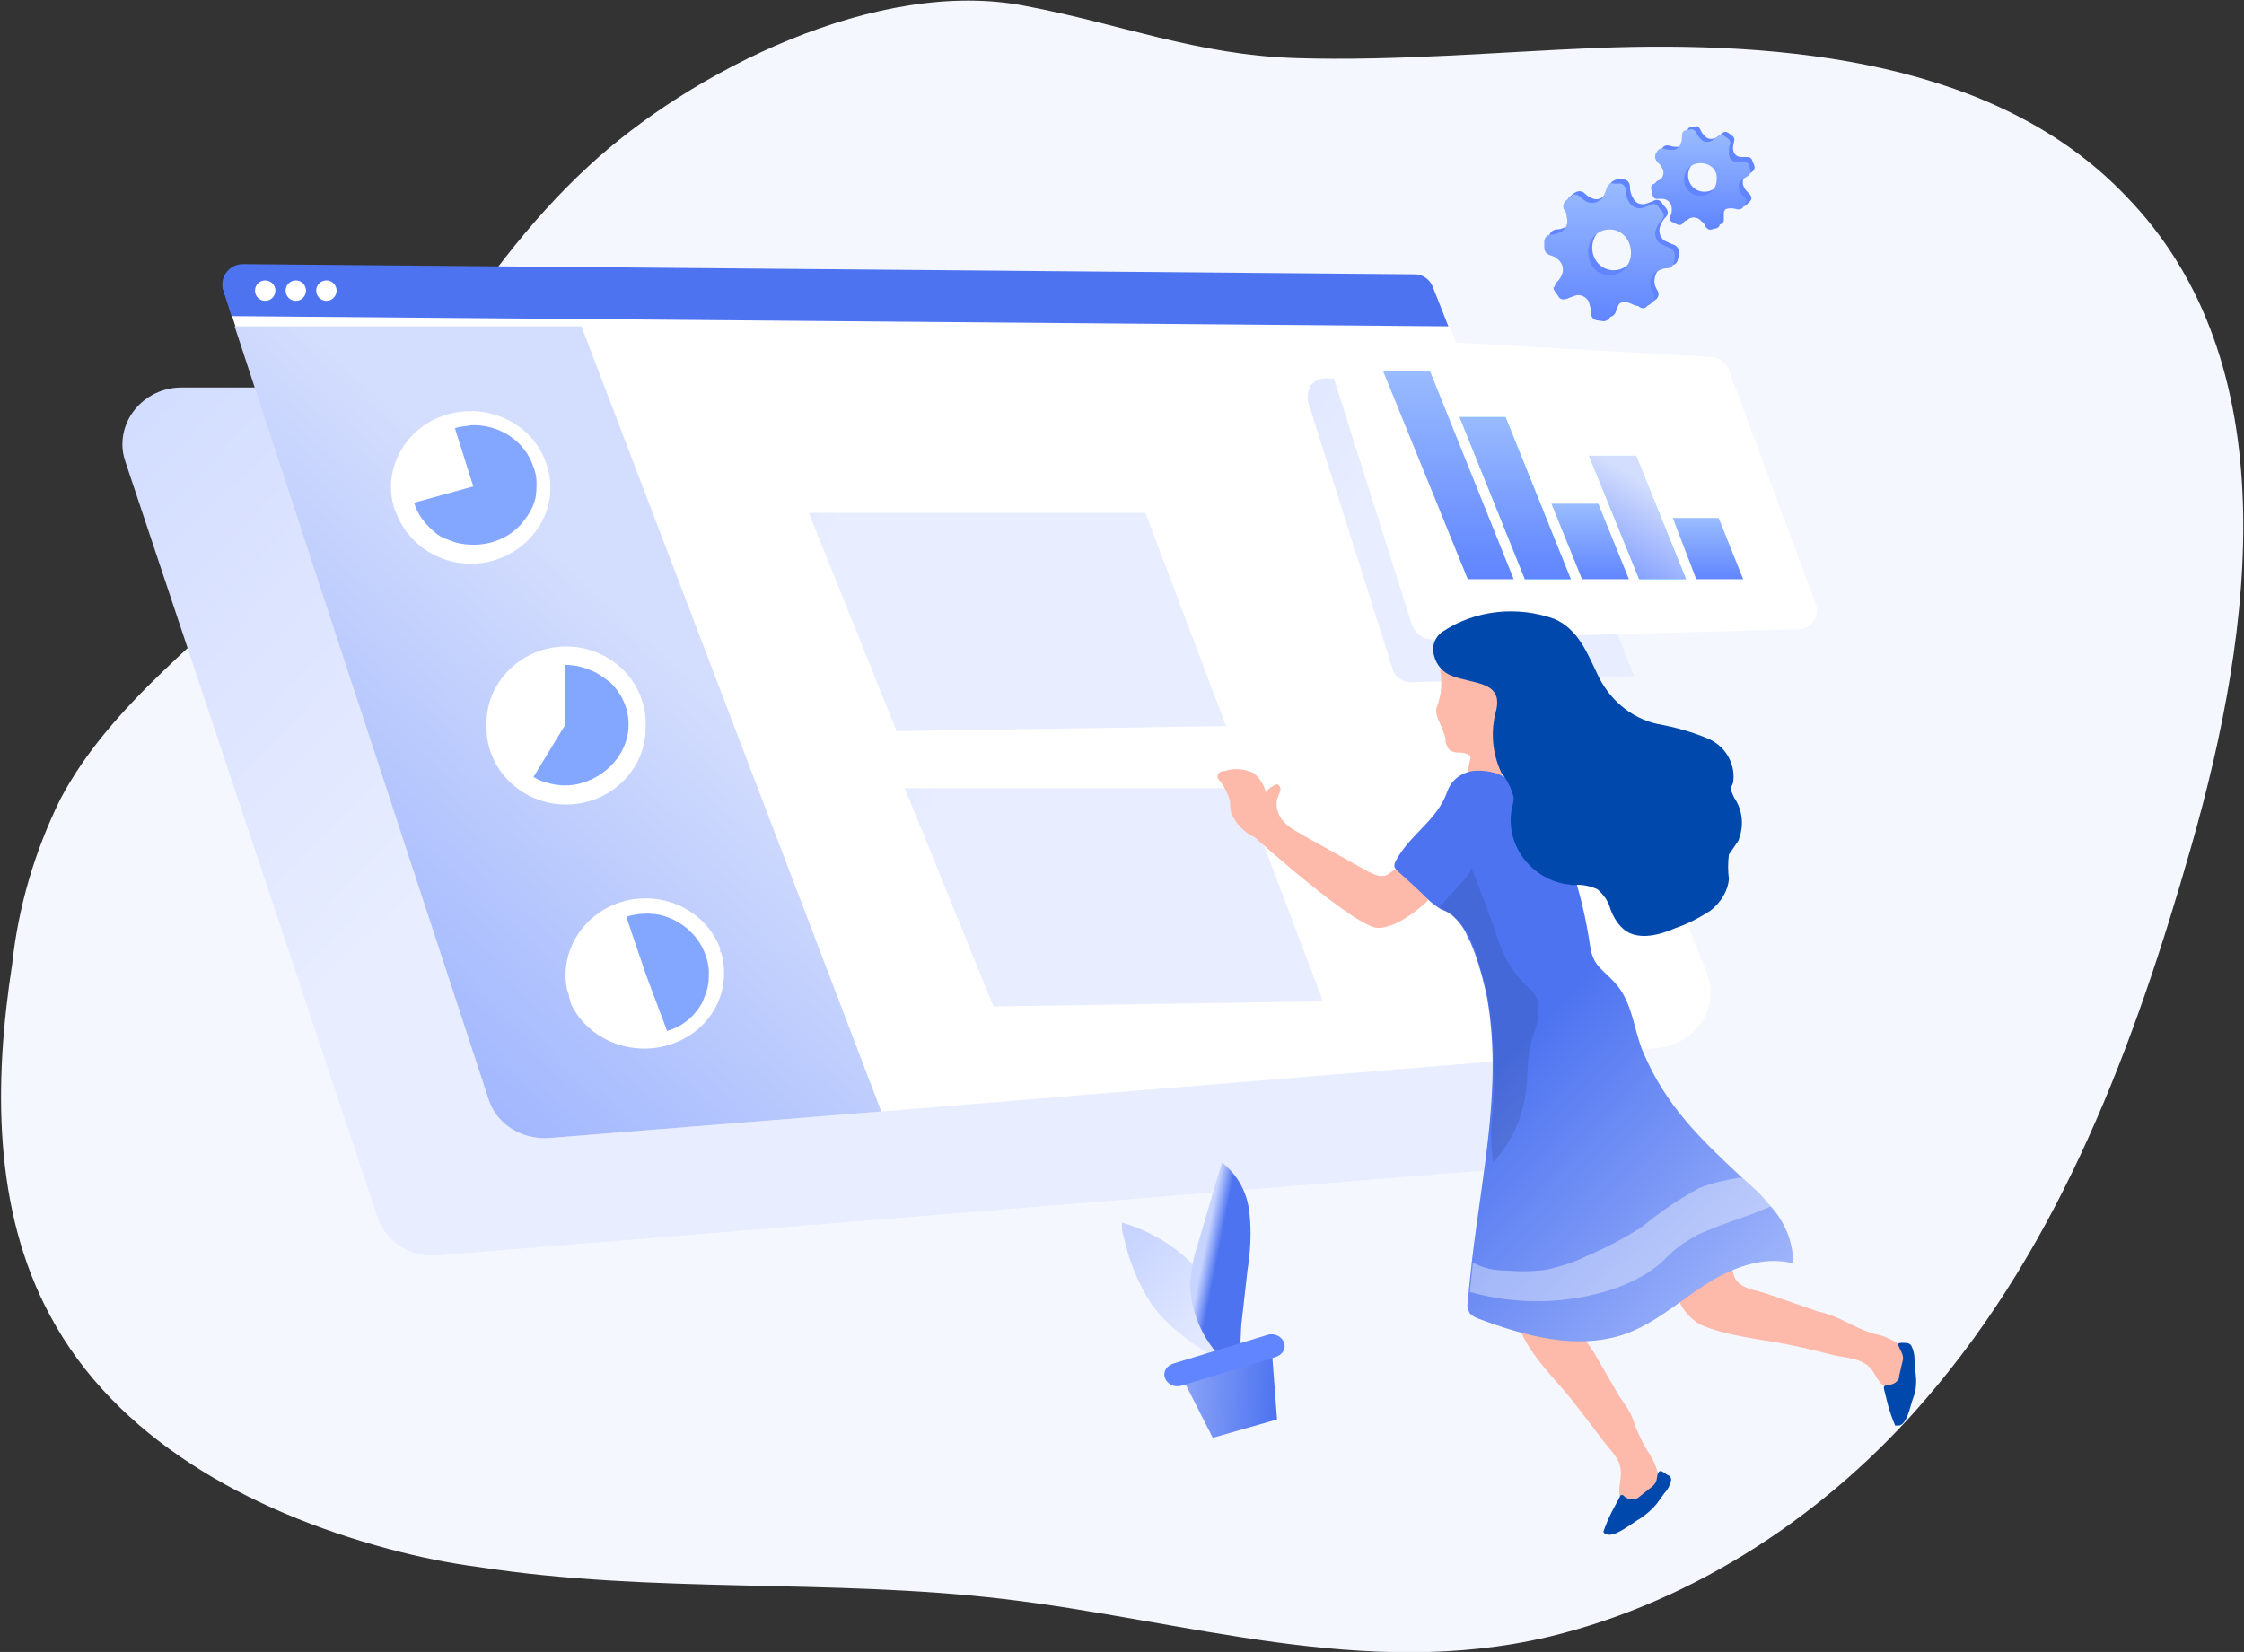 <?xml version="1.0" encoding="utf-8"?>
<!-- Generator: Adobe Illustrator 24.2.1, SVG Export Plug-In . SVG Version: 6.00 Build 0)  -->
<svg version="1.1" id="图层_1" xmlns="http://www.w3.org/2000/svg" xmlns:xlink="http://www.w3.org/1999/xlink" x="0px" y="0px"
	 viewBox="0 0 220 162" style="enable-background:new 0 0 220 162;" xml:space="preserve">
<rect x="0" y="0" width="220" height="162" fill="#333333" stroke="none"/>
<style type="text/css">
	.st0{fill:#F5F7FF;}
	.st1{fill-rule:evenodd;clip-rule:evenodd;fill:url(#路径_32_);}
	.st2{fill:#FFFFFF;}
	.st3{fill-rule:evenodd;clip-rule:evenodd;fill:url(#路径_34_);}
	.st4{fill-rule:evenodd;clip-rule:evenodd;fill:url(#路径_35_);}
	.st5{fill-rule:evenodd;clip-rule:evenodd;fill:url(#路径_36_);}
	.st6{fill-rule:evenodd;clip-rule:evenodd;fill:url(#路径_37_);}
	.st7{fill-rule:evenodd;clip-rule:evenodd;fill:#FFFFFF;}
	.st8{fill-rule:evenodd;clip-rule:evenodd;fill:url(#路径_38_);}
	.st9{fill:#68E1FD;}
	.st10{fill-rule:evenodd;clip-rule:evenodd;fill:url(#路径_39_);}
	.st11{fill-rule:evenodd;clip-rule:evenodd;fill:url(#路径_40_);}
	.st12{fill-rule:evenodd;clip-rule:evenodd;fill:url(#路径_41_);}
	.st13{fill-rule:evenodd;clip-rule:evenodd;fill:url(#路径_42_);}
	.st14{fill:#83A6FF;}
	.st15{fill:#FDB9A9;}
	.st16{fill-rule:evenodd;clip-rule:evenodd;fill:url(#路径_43_);}
	.st17{fill-rule:evenodd;clip-rule:evenodd;fill:url(#路径_44_);}
	.st18{fill-rule:evenodd;clip-rule:evenodd;fill:url(#路径_45_);}
	.st19{fill-rule:evenodd;clip-rule:evenodd;fill:url(#路径_46_);}
	.st20{fill-opacity:0.1;}
	.st21{opacity:0.38;fill:#FFFFFF;enable-background:new    ;}
	.st22{fill-rule:evenodd;clip-rule:evenodd;fill:url(#路径_47_);}
	.st23{fill-rule:evenodd;clip-rule:evenodd;fill:url(#Fill-1_1_);}
	.st24{fill-rule:evenodd;clip-rule:evenodd;fill:url(#Fill-3_1_);}
	.st25{fill-rule:evenodd;clip-rule:evenodd;fill:url(#Fill-5_1_);}
	.st26{fill-rule:evenodd;clip-rule:evenodd;fill:url(#Fill-7_1_);}
	.st27{fill-rule:evenodd;clip-rule:evenodd;fill:#6085FF;}
	.st28{fill-rule:evenodd;clip-rule:evenodd;fill:url(#Fill-2_1_);}
	.st29{fill-rule:evenodd;clip-rule:evenodd;fill:url(#Fill-4_1_);}
</style>
<path id="路径" class="st0" d="M38.1,151.9c3,0.8,5.9,1.4,9,1.8c16.9,2.6,34.2,1.1,51.2,3.1c18,2.1,35.5,8,53.6,3.7
	c14.5-3.5,27.5-12.3,36.9-23.3c13.3-15.4,20.5-34.8,26-54.1c6.2-21.6,9.5-47.6-6.4-63.9C195.8,6,175.1,4,156.6,4.7
	c-9.8,0.4-19.7,1.3-29.5,1s-17.4-3.4-26.5-5.1C86.1-2.3,67.7,7,57.7,16.3c-12,11-18.7,26.4-29.8,38.2c-7.5,7.9-17,14.4-22,23.9
	c-2.5,5.1-4.1,10.5-4.7,16.1c-1.8,11.6-1.9,24.1,3.7,34.5C11.3,141,24.3,148.2,38.1,151.9z"/>
<g id="编组-3" transform="translate(100, 88.5) scale(-1, 1) translate(-100, -88.5) translate(12, 26)">
	
		<linearGradient id="路径_32_" gradientUnits="userSpaceOnUse" x1="613.105" y1="280.654" x2="612.501" y2="280.999" gradientTransform="matrix(-144.726 0 0 -85.078 88881.945 23943.014)">
		<stop  offset="0" style="stop-color:#E8EDFF"/>
		<stop  offset="1" style="stop-color:#C7D4FF"/>
	</linearGradient>
	<path id="路径_1_" class="st1" d="M31.7,80.8l25.5-65.2c0.9-2.2,3-3.6,5.5-3.6h107.5c3.2,0,5.8,2.5,5.8,5.6
		c0,0.6-0.1,1.1-0.3,1.7l-24.7,74c-0.8,2.5-3.3,4.1-6,3.8L36.6,88.3c-3.2-0.3-5.6-2.9-5.3-6C31.3,81.8,31.5,81.3,31.7,80.8z"/>
	<path id="路径_2_" class="st2" d="M140.1,81.8c-0.8,2.5-3.3,4-6,3.8L101.6,83l-75.9-6.2c-1.5-0.1-3-0.8-4-1.9
		c-1-1.1-1.5-2.6-1.4-4.1c0.1-0.5,0.2-1,0.4-1.5l6.1-15.3l11-28.1l9.6-23.6c0.3-0.7,1-1.2,1.8-1.2l114.9-1c1.1,0,2,0.9,2,2
		c0,0.2,0,0.4-0.1,0.6L140.1,81.8L140.1,81.8z"/>
	
		<linearGradient id="路径_34_" gradientUnits="userSpaceOnUse" x1="620.32" y1="275.603" x2="618.984" y2="275.837" gradientTransform="matrix(-40.947 0 0 -21.404 25499.725 5962.773)">
		<stop  offset="1.283872e-03" style="stop-color:#E8EDFF"/>
		<stop  offset="1" style="stop-color:#C7D4FF"/>
	</linearGradient>
	<polygon id="路径_3_" class="st3" points="58.3,72.2 66.2,51.3 99.3,51.3 90.6,72.7 	"/>
	
		<linearGradient id="路径_35_" gradientUnits="userSpaceOnUse" x1="616.819" y1="281.139" x2="615.981" y2="279.964" gradientTransform="matrix(-63.373 0 0 -79.621 39245.699 22392.834)">
		<stop  offset="0" style="stop-color:#D3DDFD"/>
		<stop  offset="1" style="stop-color:#6085FF"/>
	</linearGradient>
	<path id="路径_4_" class="st4" d="M140.1,81.8c-0.8,2.5-3.3,4-6,3.8L101.6,83L131,6h34L140.1,81.8z"/>
	
		<linearGradient id="路径_36_" gradientUnits="userSpaceOnUse" x1="623.16" y1="277.275" x2="621.824" y2="278.015" gradientTransform="matrix(-31.985 0 0 -29.736 19993.707 8280.49)">
		<stop  offset="1.283872e-03" style="stop-color:#E8EDFF"/>
		<stop  offset="1" style="stop-color:#C7D4FF"/>
	</linearGradient>
	<path id="路径_5_" class="st5" d="M59.7,13.6l-8.2,25.9c-0.2,0.9-1.1,1.5-2,1.4l-21.7-0.6l11-28.1l19.1-1.1
		c0.6,0,1.2,0.2,1.6,0.7C59.8,12.4,59.9,13.1,59.7,13.6z"/>
	<path id="路径_6_" class="st2" d="M10,33.2l8.5-22.9c0.3-0.8,1-1.3,1.8-1.3l35.6-2c0.6,0,1.2,0.3,1.6,0.7
		c0.4,0.5,0.5,1.1,0.3,1.6l-8.2,25.9c-0.3,0.9-1.1,1.5-2,1.5l-35.9-1c-0.6,0-1.2-0.3-1.5-0.8C9.8,34.3,9.8,33.7,10,33.2z"/>
	
		<linearGradient id="路径_37_" gradientUnits="userSpaceOnUse" x1="613.524" y1="258.072" x2="612.529" y2="258.072" gradientTransform="matrix(-120.234 0 0 -5.977 73931.711 1545.425)">
		<stop  offset="0" style="stop-color:#4D73F0"/>
		<stop  offset="1" style="stop-color:#C7D4FF"/>
	</linearGradient>
	<path id="路径_7_" class="st6" d="M165.3,5L46,6l1.5-3.8c0.3-0.8,1-1.3,1.8-1.3l114.9-1c1.1,0,2,0.9,2,2c0,0.2,0,0.4-0.1,0.6
		L165.3,5L165.3,5z"/>
	<circle id="椭圆形" class="st7" cx="162" cy="2.5" r="1"/>
	<circle id="椭圆形备份-3" class="st7" cx="159" cy="2.5" r="1"/>
	<circle id="椭圆形备份-4" class="st7" cx="156" cy="2.5" r="1"/>
	
		<linearGradient id="路径_38_" gradientUnits="userSpaceOnUse" x1="671.393" y1="258.386" x2="671.393" y2="257.386" gradientTransform="matrix(-6.947 0 0 -5.931 4684.512 1557.458)">
		<stop  offset="0" style="stop-color:#99BBFF"/>
		<stop  offset="1" style="stop-color:#6085FF"/>
	</linearGradient>
	<polygon id="路径_8_" class="st8" points="21.7,30.8 17.1,30.8 19.5,24.8 24,24.8 	"/>
	<polygon id="路径_9_" class="st9" points="27.3,30.8 22.7,30.8 27.6,18.7 32.2,18.7 	"/>
	
		<linearGradient id="路径_39_" gradientUnits="userSpaceOnUse" x1="666.75" y1="263.129" x2="666.75" y2="262.129" gradientTransform="matrix(-7.52 0 0 -7.347 5046.059 1956.744)">
		<stop  offset="0" style="stop-color:#99BBFF"/>
		<stop  offset="1" style="stop-color:#6085FF"/>
	</linearGradient>
	<polygon id="路径_10_" class="st10" points="32.9,30.8 28.3,30.8 31.3,23.4 35.9,23.4 	"/>
	<polygon id="路径_11_" class="st9" points="38.5,30.8 34,30.8 40.4,14.9 44.9,14.9 	"/>
	
		<linearGradient id="路径_40_" gradientUnits="userSpaceOnUse" x1="655.12" y1="270.805" x2="654.652" y2="269.805" gradientTransform="matrix(-9.44 0 0 -12.067 6213.553 3287.695)">
		<stop  offset="0" style="stop-color:#D3DDFD"/>
		<stop  offset="1" style="stop-color:#6085FF"/>
	</linearGradient>
	<polygon id="路径_12_" class="st11" points="27.3,30.8 22.7,30.8 27.6,18.7 32.2,18.7 	"/>
	
		<linearGradient id="路径_41_" gradientUnits="userSpaceOnUse" x1="649.001" y1="273.814" x2="649.001" y2="272.814" gradientTransform="matrix(-10.987 0 0 -15.894 7169.806 4366.844)">
		<stop  offset="0" style="stop-color:#99BBFF"/>
		<stop  offset="1" style="stop-color:#6085FF"/>
	</linearGradient>
	<polygon id="路径_13_" class="st12" points="38.5,30.8 34,30.8 40.4,14.9 44.9,14.9 	"/>
	
		<linearGradient id="路径_42_" gradientUnits="userSpaceOnUse" x1="643.616" y1="275.82" x2="643.616" y2="274.82" gradientTransform="matrix(-12.773 0 0 -20.333 8267.084 5618.658)">
		<stop  offset="0" style="stop-color:#99BBFF"/>
		<stop  offset="1" style="stop-color:#6085FF"/>
	</linearGradient>
	<polygon id="路径_14_" class="st13" points="44.1,30.8 39.6,30.8 47.8,10.4 52.4,10.4 	"/>
	<path id="路径_15_" class="st2" d="M149.4,23.7c1.1-3.9-1.3-8-5.4-9.1c-4.1-1.1-8.4,1.1-9.6,5c-1.3,3.9,1,8,5,9.3
		s8.4-0.8,9.8-4.7l0.1-0.2L149.4,23.7z"/>
	<path id="路径_16_" class="st2" d="M132.4,71.1c0.8-3.8-1.6-7.6-5.5-8.7s-8.1,0.9-9.5,4.6c0,0.1,0,0.2,0,0.2c0,0.1,0,0.2-0.1,0.2
		c-1.1,3.8,1,7.7,4.9,9c3.8,1.3,8.1-0.4,9.8-3.9c0.1-0.2,0.1-0.5,0.2-0.7C132.2,71.6,132.3,71.3,132.4,71.1z"/>
	<path id="路径_17_" class="st2" d="M140.3,44.9c0-4.1-3.5-7.5-7.8-7.5c-4.3,0-7.8,3.4-7.8,7.5v0.5c0,4.1,3.5,7.5,7.8,7.5
		c4.3,0,7.8-3.4,7.8-7.5V44.9L140.3,44.9z"/>
	<path id="路径_18_" class="st14" d="M141.6,21.7L141.6,21.7l1.8-5.7c-0.5-0.2-1.1-0.2-1.6-0.3c-2.8-0.1-5.3,1.6-6.1,4.1
		c-0.2,0.5-0.3,1-0.3,1.5c0,0.5,0,1,0.1,1.5c0.2,1,0.8,1.9,1.5,2.7c1.5,1.6,3.7,2.2,5.9,1.8c0.5-0.1,1-0.3,1.5-0.5
		c0.5-0.2,0.9-0.5,1.3-0.9c0.8-0.7,1.4-1.6,1.7-2.6L141.6,21.7z"/>
	<path id="路径_19_" class="st14" d="M132.6,45.1L132.6,45.1v-5.9c-1.1,0-2.1,0.3-3.1,0.8c-0.5,0.3-0.9,0.6-1.3,0.9
		c-1.6,1.5-2.2,3.7-1.6,5.7c0.6,2,2.3,3.6,4.4,4.2c1,0.3,2.2,0.3,3.2,0c0.5-0.1,1-0.3,1.5-0.6L132.6,45.1z"/>
	<path id="路径_20_" class="st14" d="M124.7,69.5l1.9-5.6c-1-0.3-2.1-0.4-3.2-0.2c-2.7,0.6-4.7,2.8-4.9,5.5c0,0.5,0,1,0.1,1.5
		c0.1,0.5,0.3,1,0.5,1.5c0.7,1.4,2,2.5,3.5,2.9L124.7,69.5L124.7,69.5z"/>
	<path id="路径_21_" class="st15" d="M46.2,47c-0.1,0.2-0.2,0.5-0.4,0.6c-0.3,0.2-0.6,0.2-0.9,0.2c-0.4,0-0.7,0.1-1,0.3
		c-0.1,0.2-0.1,0.3,0,0.5l0.4,2.1c0.1,0.2,0.1,0.3,0,0.5c-0.1,0.2-0.3,0.3-0.5,0.3c-0.8,0.3-1.7,0.5-2.3,0c-0.3-0.3-0.5-0.7-0.6-1.1
		c-0.8-2.3-1.2-4.7-1.2-7.2c0-1.5,0.6-2.9,1.8-3.9c1.1-0.7,2.5-1,3.8-0.8c0.6,0.1,1.1,0.4,1.4,0.9c0.2,0.4,0,0.7,0,1.1
		c0,0.6,0,1.2,0.1,1.7c0.1,0.3,0.1,0.5,0.2,0.8c0.1,0.2,0.2,0.5,0.2,0.7c0,0.4-0.2,0.9-0.4,1.3c-0.2,0.5-0.4,0.9-0.5,1.4
		C46.3,46.6,46.3,46.8,46.2,47L46.2,47z"/>
	<path id="路径_22_" class="st15" d="M48,62.3c0,0,2.7,2.7,4.9,2.7c2.2,0,12.1-8.9,12.1-8.9c1.1-0.5,1.9-1.4,2.3-2.4
		c0.1-0.4,0.1-0.8,0.1-1.1c0.2-0.7,0.5-1.4,1-2c0.2-0.2,0.3-0.4,0.2-0.6c-0.1-0.3-0.4-0.4-0.7-0.4c-0.9-0.3-1.9-0.2-2.8,0.2
		c-0.6,0.5-1,1.1-1.2,1.9c-0.3-0.4-0.6-0.6-1.1-0.8c-0.3,0.1-0.4,0.5-0.3,0.7c0.1,0.3,0.2,0.5,0.3,0.8c0.2,1-0.3,2-1.1,2.6
		c-0.5,0.4-1.1,0.7-1.6,1l-6.1,3.4c-0.6,0.3-1.3,0.7-2,0.4c-0.3-0.2-0.5-0.4-0.9-0.6c-0.5-0.1-1.1,0.1-1.4,0.4
		C49,60.2,48.4,61.2,48,62.3L48,62.3z"/>
	<path id="路径_23_" class="st15" d="M23.8,100.1c-0.2,1.6-1.1,3-2.5,3.8c-2.5,1.1-5.7,1.4-8.3,1.9c-1.6,0.3-3.2,0.7-4.8,1.1
		c-1.3,0.3-2.8,0.3-3.7,1.4C4,109,3.7,110,2.8,110.1c-0.6,0.1-1.2-0.2-1.6-0.7c-0.3-0.5-0.5-1.1-0.5-1.7c0-0.2,0-0.5,0-0.7
		c0.1-0.2,0.2-0.5,0.4-0.6c0.9-0.8,2-1.4,3.2-1.6c1-0.3,2-0.8,3-1.3c0.8-0.4,1.6-0.7,2.5-0.9l4.9-1.7c1.1-0.4,2.9-0.5,3.3-1.8
		c0.2-0.6,0.3-1.2,0.3-1.9c0.1-1.3,0.5-2.5,1.2-3.5c0.1-0.2,0.2-0.3,0.4-0.4c0.2-0.1,0.4-0.2,0.7-0.2c0.6-0.1,1.3,0,1.8,0.2
		c0.8,0.4,1.4,1,1.6,1.8c0.3,0.8,0.4,1.6,0.3,2.4C24.1,98.3,24,99.2,23.8,100.1L23.8,100.1z"/>
	
		<linearGradient id="路径_43_" gradientUnits="userSpaceOnUse" x1="743.252" y1="264.64" x2="744.252" y2="264.64" gradientTransform="matrix(-3.198 0 0 -8.175 2377.251 2273.1)">
		<stop  offset="0" style="stop-color:#0048AC"/>
		<stop  offset="1" style="stop-color:#6085FF"/>
	</linearGradient>
	<path id="路径_24_" class="st16" d="M1.9,105.9c-0.1,0.3-0.3,0.6-0.4,0.9c-0.1,0.3-0.1,0.5,0,0.8l0.3,1.3c0,0.3,0.1,0.5,0.4,0.7
		s0.5,0.2,0.8,0.2c0.1,0,0.2,0.1,0.3,0.2c0,0.1,0,0.1,0,0.2l-0.4,1.6c-0.2,0.7-0.4,1.3-0.7,2c-0.1,0-0.2,0-0.3,0
		c-0.9,0-1.2-2.1-1.5-2.8c-0.3-0.8-0.3-1.6-0.2-2.4c0-0.4,0.1-0.9,0.1-1.3c0-0.4,0.1-0.9,0.3-1.3c0.1-0.2,0.3-0.3,0.6-0.3
		C1.3,105.7,2,105.6,1.9,105.9z"/>
	<path id="路径_25_" class="st15" d="M38.1,100.3c0.9,1.3,1.2,3,0.7,4.5c-1.1,2.4-3.4,4.6-5,6.6c-1,1.3-2,2.6-2.9,3.8
		c-0.8,1.1-1.9,1.9-1.8,3.4c0,0.8,0.4,1.8-0.1,2.5c-0.4,0.5-1.1,0.6-1.7,0.5c-0.6-0.2-1.1-0.5-1.5-1c-0.2-0.2-0.3-0.3-0.4-0.5
		c-0.1-0.2-0.2-0.5-0.1-0.7c0.1-1.2,0.6-2.3,1.3-3.3c0.5-0.9,1-1.9,1.3-2.9c0.3-0.8,0.8-1.5,1.3-2.2l2.5-4.3c0.6-1,1.8-2.2,1.3-3.4
		c-0.3-0.6-0.7-1.1-1.1-1.6c-0.8-1-1.3-2.2-1.5-3.4c0-0.2,0-0.4,0-0.6c0.1-0.2,0.2-0.4,0.4-0.5c0.4-0.4,1-0.8,1.6-1
		c0.8-0.2,1.7-0.1,2.4,0.3c0.7,0.4,1.4,1,1.9,1.6C37.1,98.8,37.6,99.5,38.1,100.3L38.1,100.3z"/>
	
		<linearGradient id="路径_44_" gradientUnits="userSpaceOnUse" x1="675.584" y1="259.408" x2="676.584" y2="259.408" gradientTransform="matrix(-6.55 0 0 -6.323 4449.141 1761.558)">
		<stop  offset="0" style="stop-color:#0048AC"/>
		<stop  offset="1" style="stop-color:#6085FF"/>
	</linearGradient>
	<path id="路径_26_" class="st17" d="M25.4,118.4c0.2,0.3,0.1,0.7,0.3,1c0.1,0.2,0.3,0.4,0.6,0.6l1,0.8c0.1,0.1,0.3,0.2,0.4,0.2
		c0.4,0.1,0.8,0,1.1-0.3c0.1-0.1,0.2-0.1,0.2-0.1c0.1,0,0.2,0.1,0.2,0.2l0.8,1.5c0.3,0.6,0.6,1.3,0.8,1.9c0,0.1-0.1,0.2-0.2,0.2
		c-0.7,0.5-2.3-0.8-3.1-1.3c-0.7-0.4-1.4-1-1.9-1.6c-0.3-0.4-0.5-0.7-0.8-1.1c-0.3-0.3-0.5-0.7-0.6-1.1c-0.1-0.2,0-0.5,0.2-0.6
		C24.7,118.6,25.2,118,25.4,118.4z"/>
	
		<linearGradient id="路径_45_" gradientUnits="userSpaceOnUse" x1="621.62" y1="280.312" x2="622.274" y2="279.455" gradientTransform="matrix(-39.201 0 0 -56.027 24386.92 15759.341)">
		<stop  offset="0" style="stop-color:#4D73F0"/>
		<stop  offset="1" style="stop-color:#C7D4FF"/>
	</linearGradient>
	<path id="路径_27_" class="st18" d="M51.3,59c-0.1,0.2-0.2,0.3-0.3,0.4c-1,0.9-2,1.8-3,2.8c-0.3,0.3-0.7,0.6-1,0.8
		c-0.3,0.2-0.7,0.3-1,0.5c-0.1,0.1-0.2,0.1-0.3,0.2c-0.7,0.6-1.3,1.4-1.6,2.2c-0.3,0.5-0.5,1.1-0.7,1.6c-0.5,1.4-0.9,2.9-1.2,4.4
		c-1.5,8.5,0.5,17.2,1.5,25.8c0.1,0.9,0.2,1.9,0.3,2.8c0,0.4,0.1,0.8,0.1,1.2c0.1,0.4,0,0.7-0.2,1.1c-0.2,0.2-0.5,0.4-0.8,0.5
		c-4.5,1.7-9.6,3.1-14.2,1.6c-3-1-5.3-3.1-7.9-4.8s-5.8-3-8.8-2.2c0-2.1,0.8-4.1,2.3-5.7c0.5-0.6,1-1.2,1.6-1.7l1.2-1.1
		c4-3.7,7.4-7,9.6-12.2c0.9-2.1,1-4.6,2.5-6.5c1.3-1.6,2.4-1.8,2.7-3.9c0.4-2.7,1-5.3,1.9-7.9c0.8-2.3,2.1-4.5,3.7-6.4
		c0.7-0.9,1.6-1.6,2.6-2.2c1-0.6,2.2-0.8,3.3-0.7c1.2,0.2,2.1,0.9,2.5,2c1,2.9,3.7,4.2,5.1,6.9C51.3,58.7,51.3,58.9,51.3,59z"/>
	
		<linearGradient id="路径_46_" gradientUnits="userSpaceOnUse" x1="624.887" y1="277.924" x2="625.887" y2="277.924" gradientTransform="matrix(-30.46 0 0 -31.904 19051.168 8916.86)">
		<stop  offset="0" style="stop-color:#0048AC"/>
		<stop  offset="1" style="stop-color:#6085FF"/>
	</linearGradient>
	<path id="路径_28_" class="st19" d="M47.4,38.3c-0.2,0.9-0.9,1.7-1.8,2c-2.1,0.8-4.9,0.5-4.3,3.3c0.6,2.1,0.4,4.3-0.5,6.2
		c-0.6,0.7-1,1.6-1.2,2.4c0,0.4,0.1,0.8,0.2,1.2c0.6,3.4-1.8,6.7-5.3,7.3c-0.3,0-0.5,0.1-0.8,0.1c-0.8-0.1-1.6,0.1-2.3,0.4
		c-0.6,0.5-1.1,1.2-1.3,2c-0.3,0.8-0.8,1.6-1.5,2.1c-1.4,0.9-3.3,0.4-4.9-0.3c-1.2-0.4-2.3-1-3.4-1.7c-1-0.8-1.7-1.9-1.8-3.1
		c0.1-0.8,0.1-1.6,0-2.4c-0.3-0.4-0.6-0.9-0.9-1.3c-0.6-1.4-0.5-3,0.4-4.3c0.1-0.2,0.2-0.5,0.3-0.7c0-0.3-0.1-0.5-0.2-0.7
		c-0.3-1.7,0.6-3.5,2.3-4.3c1.6-0.7,3.4-1.2,5.1-1.5c2.7-0.6,4.8-2.5,5.9-4.9c1-2.1,1.9-4.4,4.2-5.4c3.6-1.3,7.7-0.9,10.9,1.2
		C47.3,36.4,47.7,37.4,47.4,38.3L47.4,38.3z"/>
	<path id="路径_29_" class="st20" d="M46.9,63.1c-0.3,0.2-0.7,0.3-1,0.5c-0.1,0.1-0.2,0.1-0.3,0.2c-1.2,1-2,2.4-2.3,3.8
		c-0.5,1.4-0.9,2.9-1.2,4.4c-0.6,3.9-0.7,7.8-0.4,11.7c0.2,1.4,0.1,2.9-0.1,4.3c-1.8-2-2.9-4.4-3.2-7c-0.2-1.4-0.1-2.9-0.4-4.3
		c-0.2-1-0.7-2-0.8-3c0-0.1,0-0.1,0-0.2c-0.3-1.8,0.5-2.1,1.5-3.2c1.1-1.1,1.8-2.4,2.3-3.8c0.9-2.6,1.8-5.1,2.8-7.5
		C43.5,59.7,46.1,61.8,46.9,63.1z"/>
	<path id="路径_30_" class="st21" d="M43.9,100.7c-4.6,1.3-9.6,1.2-14.1-0.3c-1.7-0.6-3.3-1.4-4.7-2.6c-0.5-0.5-1-1-1.5-1.4
		c-0.8-0.6-1.7-1.2-2.7-1.6c-2.1-0.9-4.2-1.5-6.3-2.4l-0.2-0.1c0.5-0.6,1-1.2,1.6-1.7l1.2-1.1h0.3c1.3,0.2,2.6,0.5,3.9,1
		c2,1.1,3.8,2.3,5.6,3.8c1.7,1.1,3.6,2.1,5.5,2.9c1.2,0.6,2.5,1,3.8,1.3c1.3,0.2,2.7,0.2,4,0.1c1.1,0,2.3-0.2,3.3-0.8
		C43.7,98.8,43.8,99.7,43.9,100.7z"/>
	
		<linearGradient id="路径_47_" gradientUnits="userSpaceOnUse" x1="620.317" y1="275.603" x2="618.981" y2="275.837" gradientTransform="matrix(-40.96 0 0 -21.404 25517.31 5935.757)">
		<stop  offset="1.283872e-03" style="stop-color:#E8EDFF"/>
		<stop  offset="1" style="stop-color:#C7D4FF"/>
	</linearGradient>
	<polygon id="路径_31_" class="st22" points="67.8,45.2 75.7,24.3 108.7,24.3 100.1,45.7 	"/>
</g>
<g id="编组" transform="translate(110, 114)">
	
		<linearGradient id="Fill-1_1_" gradientUnits="userSpaceOnUse" x1="-486.342" y1="177.179" x2="-488.311" y2="177.273" gradientTransform="matrix(9.263 0 0 -8.438 4520.158 1517.875)">
		<stop  offset="0" style="stop-color:#4D73F0"/>
		<stop  offset="1" style="stop-color:#C7D4FF"/>
	</linearGradient>
	<polygon id="Fill-1" class="st23" points="5.9,21.1 8.9,27 15.2,25.2 14.7,18.6 	"/>
	
		<linearGradient id="Fill-3_1_" gradientUnits="userSpaceOnUse" x1="-493.462" y1="183.919" x2="-494.24" y2="184.775" gradientTransform="matrix(10.947 0 0 -14.344 5411.947 2656.938)">
		<stop  offset="1.283872e-03" style="stop-color:#E8EDFF"/>
		<stop  offset="1" style="stop-color:#C7D4FF"/>
	</linearGradient>
	<path id="Fill-3" class="st24" d="M0,6.3v0.1c0,0.3,0.1,0.7,0.2,1l0,0c0.5,2.3,1.4,4.5,2.7,6.5l0,0c2,2.8,5.1,4.6,8.1,6.4l0,0
		c-0.3-0.2-0.2-1.8-0.3-2.2l0,0L10.5,16c-0.2-1.1-0.6-2.2-1.3-3.1l0,0c-1.3-2.1-3.1-4-5.3-5.3l0,0C2.7,6.9,1.4,6.3,0,5.9l0,0
		C0,6.1,0,6.2,0,6.3"/>
	
		<linearGradient id="Fill-5_1_" gradientUnits="userSpaceOnUse" x1="-460.757" y1="187.351" x2="-460.924" y2="187.464" gradientTransform="matrix(5.895 0 0 -20.25 2725.631 3802.75)">
		<stop  offset="0" style="stop-color:#4D73F0"/>
		<stop  offset="1" style="stop-color:#C7D4FF"/>
	</linearGradient>
	<path id="Fill-5" class="st25" d="M9.8,0L7.5,7.8c-0.5,1.5-0.8,3-0.8,4.6l0,0c0.2,3.1,1.8,6,4.3,7.9l0,0c0.7-1.1,0.6-3.1,0.7-4.4
		l0,0l0.6-5.3c0.3-1.9,0.4-3.8,0.2-5.6l0,0C12.3,2.9,11.3,1.2,9.8,0z"/>
	
		<linearGradient id="Fill-7_1_" gradientUnits="userSpaceOnUse" x1="-497.12" y1="165.59" x2="-496.12" y2="165.731" gradientTransform="matrix(11.79 0 0 -5.062 5865.001 858.063)">
		<stop  offset="0" style="stop-color:#6085FF"/>
		<stop  offset="1" style="stop-color:#6085FF"/>
	</linearGradient>
	<path id="Fill-7" class="st26" d="M14.3,16.9c0.7-0.2,1.4,0.2,1.6,0.8c0.2,0.6-0.2,1.2-0.9,1.4l-9.2,2.8c-0.7,0.2-1.4-0.2-1.6-0.8
		c-0.2-0.6,0.2-1.2,0.9-1.4L14.3,16.9z"/>
</g>
<g id="编组_1_" transform="translate(151, 12)">
	<path id="形状结合" class="st27" d="M7.6,5.6h0.6c0.3,0,0.6,0.3,0.6,0.7c0,0.4,0.1,0.8,0.3,1.1C9.3,7.9,9.8,8.1,10.3,8
		c0.3-0.1,0.6-0.2,0.8-0.3C11.4,7.5,11.8,7.6,12,8c0.1,0.2,0.3,0.3,0.4,0.5c0.2,0.3,0.1,0.6-0.1,0.8c-0.2,0.2-0.4,0.5-0.5,0.8
		c-0.3,0.6,0,1.4,0.6,1.6c0.2,0.1,0.4,0.2,0.7,0.3c0.3,0.1,0.5,0.4,0.5,0.7c0,0.2,0,0.5-0.1,0.7c0,0.3-0.3,0.6-0.6,0.6
		c-0.3,0-0.7,0.1-1,0.3c-0.5,0.2-0.7,0.8-0.7,1.3c0,0.3,0.1,0.6,0.3,0.9c0.2,0.3,0.1,0.7-0.2,0.9c0,0,0,0,0,0l-0.4,0.3
		c-0.2,0.3-0.6,0.3-0.9,0c-0.2-0.2-0.5-0.4-0.8-0.5c-0.5-0.2-1.1,0-1.4,0.5c-0.2,0.3-0.3,0.6-0.4,0.9c-0.1,0.3-0.4,0.5-0.7,0.5
		L5.9,19c-0.3-0.1-0.5-0.3-0.5-0.6c0-0.4-0.1-0.7-0.2-1.1c-0.2-0.6-0.9-0.9-1.4-0.7c-0.3,0.1-0.5,0.2-0.8,0.3
		c-0.3,0.1-0.6,0.1-0.8-0.2c-0.1-0.2-0.3-0.4-0.4-0.6c-0.1-0.1-0.1-0.2-0.1-0.4l0.2,0c0-0.2,0.1-0.3,0.2-0.5c0.3-0.3,0.5-0.6,0.6-1
		c0.1-0.5-0.1-1-0.5-1.3c-0.2-0.2-0.5-0.3-0.8-0.4c-0.3-0.1-0.5-0.4-0.5-0.7v-0.6c0-0.4,0.3-0.6,0.6-0.7l0.1,0
		c0.3,0,0.6-0.1,0.8-0.2C2.9,10.2,3.2,9.5,3,8.9C2.9,8.6,2.8,8.4,2.7,8.1C2.6,7.8,2.7,7.4,2.9,7.3C3.1,7.1,3.2,7,3.4,6.9
		c0.3-0.2,0.6-0.2,0.9,0C4.5,7.1,4.7,7.3,5,7.4C5.5,7.7,6.1,7.5,6.4,7c0.2-0.3,0.3-0.6,0.4-0.9C7,5.8,7.3,5.6,7.6,5.6z M7.2,10.1
		C7.2,10.1,7.2,10.1,7.2,10.1L7.2,10.1c-1.2,0-2.1,1-2.1,2.2c0,1.2,0.9,2.2,2.1,2.2c1.2,0,2.1-1,2.1-2.2v0
		C9.3,11.1,8.3,10.1,7.2,10.1z M15.7,0.7C15.8,1,16,1.2,16.2,1.4c0.3,0.3,0.8,0.3,1.2,0c0.1-0.1,0.3-0.2,0.4-0.3
		c0.2-0.2,0.4-0.2,0.6-0.1l0.4,0.3c0.2,0.1,0.3,0.4,0.2,0.6C19,2,18.9,2.3,18.9,2.5c0,0.5,0.3,0.9,0.8,0.9h0.6
		c0.3,0,0.5,0.2,0.5,0.4C20.9,4,21,4.2,21,4.3c0.1,0.2-0.1,0.5-0.3,0.6c-0.2,0.1-0.5,0.3-0.6,0.4c-0.3,0.3-0.3,0.7-0.1,1.1
		c0.1,0.2,0.3,0.4,0.5,0.6c0.2,0.2,0.3,0.5,0.1,0.7L20.3,8c-0.1,0.2-0.4,0.3-0.7,0.2l0,0l0,0c-0.3-0.1-0.7-0.1-1,0
		c-0.3,0.1-0.6,0.4-0.6,0.7c0,0.2,0,0.3,0,0.5L18,9.3c0,0.1,0,0.2,0,0.3c0,0.2-0.2,0.4-0.4,0.4l-0.4,0.1c-0.2,0.1-0.5-0.1-0.6-0.3
		c-0.1-0.2-0.2-0.4-0.3-0.5c-0.3-0.4-0.9-0.5-1.3-0.2c0,0,0,0-0.1,0c-0.1,0.1-0.3,0.2-0.4,0.4c-0.2,0.2-0.4,0.2-0.6,0.1l-0.4-0.2
		c-0.3-0.1-0.4-0.4-0.2-0.7c0.1-0.2,0.1-0.4,0.1-0.6c0-0.5-0.3-0.9-0.8-1c-0.2,0-0.5,0-0.7,0c-0.2,0-0.4-0.2-0.5-0.4
		c0-0.1-0.1-0.2-0.1-0.4c-0.1-0.2,0-0.5,0.3-0.6c0.2-0.1,0.4-0.2,0.6-0.4c0.3-0.3,0.4-0.8,0.1-1.2c-0.1-0.2-0.2-0.3-0.4-0.5
		c-0.2-0.2-0.3-0.5-0.2-0.7c0,0,0,0,0-0.1L12,2.5c0.1-0.2,0.4-0.3,0.7-0.2c0.3,0.1,0.5,0.1,0.8,0.1c0.4,0,0.7-0.3,0.8-0.7
		c0.1-0.2,0.1-0.5,0.1-0.7c0-0.2,0.1-0.5,0.3-0.5l0.5-0.1C15.4,0.3,15.6,0.5,15.7,0.7z M16.1,3.6L16.1,3.6c-0.9,0-1.6,0.7-1.6,1.6v0
		c0,0.9,0.7,1.6,1.6,1.6c0.9,0,1.6-0.7,1.6-1.6C17.8,4.3,17,3.6,16.1,3.6z"/>
	
		<linearGradient id="Fill-2_1_" gradientUnits="userSpaceOnUse" x1="-540.323" y1="286.185" x2="-540.323" y2="285.185" gradientTransform="matrix(12.75 0 0 -13.5 6895.874 3869.499)">
		<stop  offset="0" style="stop-color:#99BBFF"/>
		<stop  offset="1" style="stop-color:#6085FF"/>
	</linearGradient>
	<path id="Fill-2" class="st28" d="M6.8,10.5c-1.2,0-2.1,1-2.1,2.2C4.7,14,5.6,15,6.8,15c1.2,0,2.1-1,2.1-2.2v0
		C8.9,11.5,8,10.5,6.8,10.5C6.8,10.5,6.8,10.5,6.8,10.5L6.8,10.5z M1.4,16.2c0-0.2,0.1-0.3,0.2-0.5c0.3-0.3,0.5-0.6,0.6-1
		c0.1-0.5-0.1-1-0.5-1.3c-0.2-0.2-0.5-0.3-0.8-0.4c-0.3-0.1-0.5-0.4-0.5-0.7v-0.6c0-0.4,0.3-0.7,0.7-0.7h0c0.3,0,0.6-0.1,0.8-0.2
		c0.6-0.2,0.9-0.9,0.7-1.5C2.6,9,2.5,8.7,2.3,8.5C2.2,8.2,2.3,7.8,2.6,7.6C2.7,7.5,2.8,7.4,3,7.3C3.2,7,3.6,7,3.9,7.3
		c0.2,0.2,0.5,0.4,0.7,0.5C5.1,8,5.7,7.9,6.1,7.4c0.2-0.3,0.3-0.6,0.4-0.9C6.6,6.1,6.9,5.9,7.2,6h0.6c0.3,0,0.6,0.3,0.6,0.7
		c0,0.4,0.1,0.8,0.3,1.1c0.3,0.5,0.8,0.7,1.3,0.6c0.3-0.1,0.6-0.2,0.8-0.3C11,7.9,11.4,8,11.6,8.3c0.1,0.2,0.3,0.3,0.4,0.5
		c0.2,0.3,0.1,0.6-0.1,0.8c-0.2,0.2-0.4,0.5-0.5,0.8c-0.3,0.6,0,1.4,0.6,1.6c0.2,0.1,0.4,0.2,0.7,0.3c0.3,0.1,0.5,0.4,0.5,0.7
		c0,0.2,0,0.5-0.1,0.7c0,0.3-0.3,0.6-0.6,0.6c-0.3,0-0.7,0.1-1,0.3c-0.5,0.2-0.7,0.8-0.7,1.3c0,0.3,0.1,0.6,0.3,0.9
		c0.2,0.3,0.1,0.7-0.2,0.9c0,0,0,0,0,0l-0.4,0.3c-0.2,0.3-0.6,0.3-0.9,0C9.3,18,9,17.8,8.7,17.7c-0.5-0.2-1.1,0-1.4,0.5
		C7.1,18.4,7,18.7,6.9,19c-0.1,0.3-0.4,0.5-0.7,0.5l-0.7-0.1C5.2,19.3,5,19.1,5,18.8c0-0.4-0.1-0.7-0.2-1.1
		c-0.2-0.6-0.9-0.9-1.4-0.7c-0.3,0.1-0.5,0.2-0.8,0.3c-0.3,0.1-0.6,0.1-0.8-0.2c-0.1-0.2-0.3-0.4-0.4-0.6c-0.1-0.1-0.1-0.2-0.1-0.4
		L1.4,16.2z"/>
	
		<linearGradient id="Fill-4_1_" gradientUnits="userSpaceOnUse" x1="-530.115" y1="282.026" x2="-530.115" y2="281.026" gradientTransform="matrix(9.75 0 0 -9.75 5184.374 2750.5)">
		<stop  offset="0" style="stop-color:#99BBFF"/>
		<stop  offset="1" style="stop-color:#6085FF"/>
	</linearGradient>
	<path id="Fill-4" class="st29" d="M15.7,4c-0.9,0-1.6,0.7-1.6,1.6v0c0,0.9,0.7,1.6,1.6,1.6c0.9,0,1.6-0.7,1.6-1.6
		C17.4,4.7,16.7,4,15.7,4L15.7,4z M17.6,9.7c0,0.1,0,0.2,0,0.3c0,0.2-0.2,0.4-0.4,0.4l-0.4,0.1c-0.2,0.1-0.5-0.1-0.6-0.3
		C16.1,10,16,9.8,15.8,9.7c-0.3-0.4-0.9-0.5-1.3-0.2c0,0,0,0-0.1,0c-0.1,0.1-0.3,0.2-0.4,0.4c-0.2,0.2-0.4,0.2-0.6,0.1l-0.4-0.2
		c-0.3-0.1-0.4-0.4-0.2-0.7c0.1-0.2,0.1-0.4,0.1-0.6c0-0.5-0.3-0.9-0.8-1c-0.2,0-0.5,0-0.7,0C11.2,7.5,11,7.3,11,7
		c0-0.1-0.1-0.2-0.1-0.4c-0.1-0.2,0-0.5,0.3-0.6c0.2-0.1,0.4-0.2,0.6-0.4c0.3-0.3,0.4-0.8,0.1-1.2c-0.1-0.2-0.2-0.3-0.4-0.5
		c-0.2-0.2-0.3-0.5-0.2-0.7c0,0,0,0,0-0.1l0.2-0.3c0.1-0.2,0.4-0.3,0.7-0.2c0.3,0.1,0.5,0.1,0.8,0.1c0.4,0,0.7-0.3,0.8-0.7
		c0.1-0.2,0.1-0.5,0.1-0.7c0-0.2,0.1-0.5,0.3-0.5l0.5-0.1c0.2-0.1,0.5,0.1,0.6,0.3c0.1,0.3,0.3,0.5,0.5,0.7c0.3,0.3,0.8,0.3,1.2,0
		c0.1-0.1,0.3-0.2,0.4-0.3c0.2-0.2,0.4-0.2,0.6-0.1l0.4,0.3c0.2,0.1,0.3,0.4,0.2,0.6c-0.1,0.2-0.1,0.5-0.1,0.8
		c0,0.5,0.3,0.9,0.8,0.9H20c0.3,0,0.5,0.2,0.5,0.4c0,0.1,0.1,0.3,0.1,0.4c0.1,0.2-0.1,0.5-0.3,0.6c-0.2,0.1-0.5,0.3-0.6,0.4
		c-0.3,0.3-0.3,0.7-0.1,1.1C19.7,7,19.8,7.2,20,7.3c0.2,0.2,0.3,0.5,0.1,0.7l-0.2,0.3c-0.1,0.2-0.4,0.3-0.7,0.2c0,0,0,0,0,0
		c-0.3-0.1-0.7-0.1-1,0c-0.3,0.1-0.6,0.4-0.6,0.7c0,0.2,0,0.3,0,0.5L17.6,9.7z"/>
</g>
</svg>
